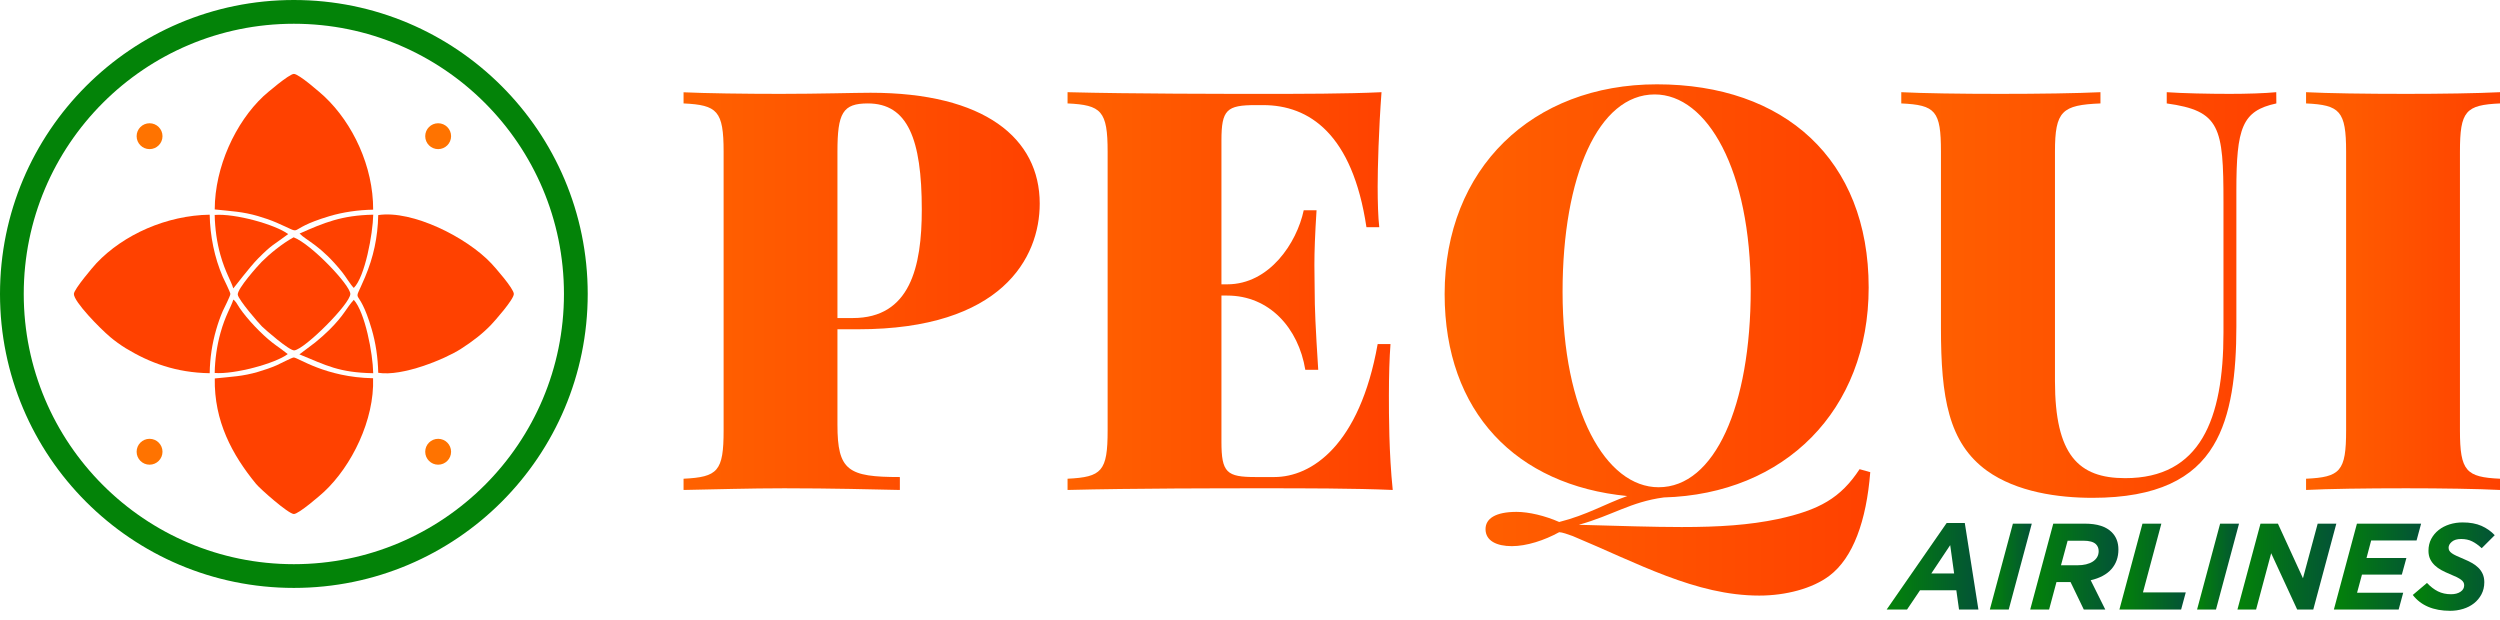 <svg width="137" height="34" viewBox="0 0 137 34" fill="none" xmlns="http://www.w3.org/2000/svg">
<path d="M103.388 33.404H104.504L105.217 32.348H107.207L107.355 33.404H108.417L107.671 28.662H106.676L103.388 33.404ZM105.835 31.427L106.871 29.873L107.086 31.427H105.835Z" fill="url(#paint0_linear)"/>
<path d="M109.043 33.404H110.078L111.342 28.696H110.307L109.043 33.404Z" fill="url(#paint1_linear)"/>
<path d="M111.255 33.404H112.29L112.694 31.898H113.467L114.193 33.404H115.37L114.57 31.797C115.072 31.68 115.45 31.477 115.706 31.188C115.961 30.899 116.089 30.541 116.089 30.115C116.089 29.725 115.968 29.409 115.726 29.167C115.569 29.01 115.369 28.892 115.124 28.814C114.88 28.735 114.583 28.696 114.233 28.696H112.519L111.255 33.404ZM112.942 30.976L113.306 29.631H114.173C114.5 29.631 114.729 29.696 114.859 29.825C114.957 29.924 115.007 30.048 115.007 30.199C115.007 30.329 114.977 30.442 114.919 30.538C114.861 30.634 114.78 30.714 114.677 30.779C114.574 30.844 114.453 30.892 114.314 30.926C114.175 30.959 114.025 30.976 113.864 30.976H112.942Z" fill="url(#paint2_linear)"/>
<path d="M116.143 33.404H119.525L119.78 32.463H117.434L118.442 28.696H117.407L116.143 33.404Z" fill="url(#paint3_linear)"/>
<path d="M120.399 33.404H121.435L122.699 28.696H121.663L120.399 33.404Z" fill="url(#paint4_linear)"/>
<path d="M122.611 33.404H123.633L124.46 30.317L125.886 33.404H126.767L128.031 28.696H127.009L126.202 31.689L124.83 28.696H123.875L122.611 33.404Z" fill="url(#paint5_linear)"/>
<path d="M127.896 33.404H131.446L131.695 32.483H129.167L129.436 31.487H131.621L131.87 30.579H129.685L129.94 29.617H132.428L132.677 28.696H129.16L127.896 33.404Z" fill="url(#paint6_linear)"/>
<path d="M134.27 33.472C134.517 33.472 134.753 33.437 134.98 33.367C135.206 33.298 135.404 33.196 135.575 33.061C135.745 32.927 135.882 32.762 135.985 32.567C136.088 32.372 136.14 32.151 136.14 31.904C136.14 31.734 136.11 31.584 136.052 31.454C135.994 31.324 135.914 31.209 135.813 31.111C135.713 31.012 135.594 30.925 135.457 30.848C135.32 30.772 135.171 30.7 135.01 30.633C134.848 30.566 134.715 30.508 134.61 30.458C134.504 30.409 134.42 30.362 134.358 30.317C134.295 30.272 134.25 30.226 134.223 30.179C134.196 30.132 134.183 30.077 134.183 30.014C134.183 29.898 134.242 29.789 134.361 29.688C134.48 29.587 134.649 29.537 134.869 29.537C135.097 29.537 135.298 29.579 135.47 29.665C135.643 29.75 135.819 29.875 135.998 30.041L136.711 29.328C136.509 29.113 136.267 28.943 135.985 28.817C135.702 28.692 135.357 28.629 134.949 28.629C134.698 28.629 134.46 28.665 134.233 28.736C134.007 28.808 133.809 28.911 133.638 29.046C133.468 29.18 133.332 29.343 133.231 29.533C133.131 29.724 133.08 29.94 133.08 30.183C133.08 30.357 133.112 30.51 133.174 30.64C133.237 30.77 133.322 30.885 133.43 30.986C133.537 31.087 133.661 31.175 133.8 31.248C133.939 31.323 134.084 31.391 134.237 31.454C134.394 31.517 134.524 31.574 134.627 31.625C134.73 31.677 134.812 31.726 134.872 31.773C134.933 31.82 134.975 31.867 135 31.915C135.024 31.962 135.037 32.014 135.037 32.072C135.037 32.221 134.97 32.339 134.835 32.429C134.701 32.519 134.528 32.564 134.317 32.564C134.048 32.564 133.809 32.511 133.598 32.406C133.387 32.3 133.188 32.147 132.999 31.945L132.22 32.604C132.668 33.182 133.351 33.472 134.27 33.472Z" fill="url(#paint7_linear)"/>
<path d="M45.892 18.044H47.031C54.889 18.044 56.977 14.134 56.977 11.158C56.977 7.576 53.956 5.083 47.708 5.083C46.913 5.083 44.825 5.144 42.768 5.144C40.798 5.144 38.634 5.113 37.459 5.057V5.668C39.311 5.755 39.654 6.073 39.654 8.315V23.586C39.654 25.829 39.337 26.142 37.459 26.234V26.85C39.126 26.819 41.096 26.758 42.978 26.758C45.533 26.758 47.934 26.819 49.313 26.85V26.142C46.477 26.142 45.892 25.798 45.892 23.273V18.044ZM45.892 17.429V8.315C45.892 6.191 46.179 5.668 47.559 5.668C49.734 5.668 50.514 7.607 50.514 11.487C50.514 14.632 49.873 17.429 46.733 17.429H45.892Z" fill="url(#paint8_linear)"/>
<path d="M75.496 18.855C74.506 24.418 71.865 26.142 69.833 26.142H68.813C67.222 26.142 66.935 25.906 66.935 24.207V16.197H67.253C69.567 16.197 71.157 17.983 71.531 20.266H72.239C72.09 17.921 72.044 16.9 72.044 15.894C72.044 15.463 72.029 15.043 72.029 14.514C72.029 13.79 72.06 12.877 72.147 11.523H71.444C71.064 13.313 69.567 15.581 67.253 15.581H66.935V7.7C66.935 6.011 67.222 5.76 68.813 5.76H69.218C71.742 5.76 74.117 7.335 74.881 12.451H75.584C75.522 11.928 75.496 11.086 75.496 10.224C75.496 9.203 75.553 7.115 75.707 5.052C73.804 5.144 71.157 5.144 69.279 5.144C67.069 5.144 62.083 5.144 58.502 5.052V5.668C60.354 5.755 60.698 6.073 60.698 8.315V23.591C60.698 25.829 60.38 26.142 58.502 26.234V26.85C62.083 26.758 67.069 26.758 69.279 26.758C71.336 26.758 74.235 26.758 76.322 26.85C76.112 24.823 76.112 22.704 76.112 21.683C76.112 20.569 76.143 19.594 76.199 18.855H75.496Z" fill="url(#paint9_linear)"/>
<path d="M101.905 25.711C100.869 27.291 99.699 27.948 97.442 28.441C95.852 28.774 94.226 28.882 92.154 28.882C90.589 28.882 88.768 28.82 86.516 28.759C88.379 28.241 89.343 27.507 91.174 27.26C97.791 27.076 102.403 22.498 102.403 15.756C102.403 8.716 97.76 4.621 90.8 4.621C83.962 4.621 79.166 9.239 79.166 16.115C79.166 22.601 83.105 26.593 89.174 27.183C87.942 27.62 86.968 28.22 85.444 28.605C84.665 28.261 83.777 28.051 83.105 28.051C81.961 28.051 81.407 28.415 81.407 28.995C81.407 29.641 82.023 29.929 82.849 29.929C83.659 29.929 84.634 29.611 85.444 29.164C85.598 29.164 85.927 29.282 86.183 29.375C89.717 30.847 92.918 32.638 96.406 32.638C97.848 32.638 99.32 32.258 100.253 31.55C101.546 30.575 102.28 28.548 102.49 25.875L101.905 25.711ZM85.629 15.997C85.629 9.629 87.599 5.175 90.677 5.175C93.564 5.175 95.939 9.331 95.939 15.879C95.939 22.242 93.97 26.701 90.892 26.701C88.004 26.701 85.629 22.545 85.629 15.997Z" fill="url(#paint10_linear)"/>
<path d="M124.739 5.052C124.123 5.113 123.102 5.144 122.189 5.144C121.05 5.144 119.578 5.113 118.737 5.052V5.668C121.666 6.073 121.846 6.961 121.846 11.081V18.234C121.846 22.971 120.584 26.203 116.459 26.203C113.905 26.203 112.612 24.941 112.612 20.882V8.31C112.612 6.073 113.002 5.755 115.105 5.668V5.052C113.843 5.113 111.71 5.144 109.591 5.144C107.478 5.144 105.344 5.113 104.19 5.052V5.668C106.067 5.755 106.364 6.073 106.364 8.31V17.983C106.364 21.77 106.77 24.264 108.888 25.798C110.525 26.968 112.792 27.281 114.669 27.281C118.224 27.281 120.225 26.203 121.292 24.418C122.282 22.791 122.553 20.446 122.553 17.89V10.46C122.553 6.991 122.866 6.073 124.744 5.668L124.739 5.052Z" fill="url(#paint11_linear)"/>
<path d="M137 5.052C135.795 5.113 133.768 5.144 131.86 5.144C129.634 5.144 127.546 5.113 126.372 5.052V5.668C128.223 5.755 128.567 6.073 128.567 8.31V23.591C128.567 25.829 128.249 26.147 126.372 26.234V26.85C127.546 26.788 129.634 26.758 131.86 26.758C133.768 26.758 135.795 26.788 137 26.85V26.234C135.148 26.147 134.805 25.829 134.805 23.591V8.31C134.805 6.073 135.123 5.755 137 5.668V5.052Z" fill="url(#paint12_linear)"/>
<path fill-rule="evenodd" clip-rule="evenodd" d="M16.103 0C24.997 0 32.207 7.212 32.207 16.109C32.207 25.006 24.997 32.218 16.103 32.218C7.21 32.218 0 25.006 0 16.109C0 7.212 7.21 0 16.103 0ZM16.103 1.302C24.278 1.302 30.905 7.931 30.905 16.109C30.905 24.287 24.278 30.917 16.103 30.917C7.928 30.917 1.301 24.287 1.301 16.109C1.301 7.931 7.928 1.302 16.103 1.302Z" fill="#038308"/>
<path d="M24.011 8.172C24.402 8.172 24.72 7.854 24.72 7.463C24.72 7.071 24.402 6.754 24.011 6.754C23.619 6.754 23.302 7.071 23.302 7.463C23.302 7.854 23.619 8.172 24.011 8.172Z" fill="#FF7300"/>
<path d="M24.011 25.465C24.402 25.465 24.72 25.147 24.72 24.756C24.72 24.364 24.402 24.047 24.011 24.047C23.619 24.047 23.302 24.364 23.302 24.756C23.302 25.147 23.619 25.465 24.011 25.465Z" fill="#FF7300"/>
<path d="M8.196 25.465C8.587 25.465 8.905 25.147 8.905 24.756C8.905 24.364 8.587 24.047 8.196 24.047C7.804 24.047 7.487 24.364 7.487 24.756C7.487 25.147 7.804 25.465 8.196 25.465Z" fill="#FF7300"/>
<path d="M8.196 8.172C8.587 8.172 8.905 7.854 8.905 7.463C8.905 7.071 8.587 6.754 8.196 6.754C7.804 6.754 7.487 7.071 7.487 7.463C7.487 7.854 7.804 8.172 8.196 8.172Z" fill="#FF7300"/>
<path fill-rule="evenodd" clip-rule="evenodd" d="M11.77 20.739C11.728 23.075 12.718 24.917 14.032 26.518C14.256 26.792 15.794 28.154 16.1 28.168C16.361 28.179 17.586 27.112 17.76 26.949C19.267 25.545 20.526 23.011 20.445 20.727C17.824 20.681 16.322 19.582 16.094 19.59C15.999 19.593 15.34 19.939 15.165 20.015C14.855 20.151 14.509 20.269 14.151 20.375C13.299 20.629 12.671 20.643 11.77 20.739Z" fill="#FF4100"/>
<path fill-rule="evenodd" clip-rule="evenodd" d="M11.491 20.452C11.505 19.609 11.624 18.839 11.846 18.067C11.95 17.705 12.063 17.383 12.204 17.055C12.278 16.885 12.625 16.223 12.624 16.108C12.623 16.01 12.272 15.321 12.203 15.161C11.755 14.119 11.51 12.925 11.491 11.765C9.139 11.803 6.776 12.847 5.287 14.421C5.127 14.59 4.051 15.851 4.049 16.108C4.045 16.535 5.471 17.99 6.039 18.469C6.275 18.669 6.608 18.912 6.901 19.09C8.203 19.879 9.64 20.422 11.491 20.452Z" fill="#FF4100"/>
<path fill-rule="evenodd" clip-rule="evenodd" d="M11.767 11.477C12.681 11.577 13.28 11.59 14.148 11.844C14.498 11.946 14.834 12.062 15.161 12.203C16.866 12.938 15.425 12.636 18.042 11.849C18.788 11.625 19.626 11.504 20.449 11.49C20.459 9.121 19.332 6.754 17.785 5.295C17.605 5.126 16.372 4.039 16.101 4.05C15.836 4.062 14.605 5.114 14.433 5.275C12.906 6.711 11.774 9.143 11.767 11.477Z" fill="#FF4100"/>
<path fill-rule="evenodd" clip-rule="evenodd" d="M20.727 20.429C22.055 20.645 24.388 19.677 25.256 19.12C25.895 18.711 26.448 18.283 26.907 17.804C27.087 17.617 28.16 16.411 28.158 16.108C28.156 15.812 27.11 14.633 26.931 14.442C25.583 13.003 22.589 11.501 20.727 11.787C20.703 13.009 20.463 14.1 20.005 15.186C19.267 16.936 19.595 15.404 20.369 18.039C20.588 18.785 20.711 19.603 20.727 20.429Z" fill="#FF4100"/>
<path fill-rule="evenodd" clip-rule="evenodd" d="M16.092 13.004C15.454 13.351 14.753 13.934 14.337 14.352C14.158 14.531 12.989 15.831 13.03 16.149C13.067 16.433 14.189 17.726 14.36 17.894C14.516 18.048 15.864 19.232 16.13 19.201C16.707 19.133 19.202 16.641 19.198 16.108C19.194 15.623 17.067 13.383 16.092 13.004Z" fill="#FF4100"/>
<path fill-rule="evenodd" clip-rule="evenodd" d="M16.408 19.419C17.896 20.029 18.571 20.418 20.452 20.452C20.433 19.359 20.002 17.112 19.388 16.431C18.957 16.907 18.876 17.251 18.054 18.07C17.807 18.316 17.564 18.526 17.27 18.769L16.408 19.419Z" fill="#FF4100"/>
<path fill-rule="evenodd" clip-rule="evenodd" d="M12.784 15.804C12.825 15.772 13.67 14.643 14.147 14.162C14.935 13.368 14.969 13.446 15.792 12.829C15.09 12.305 12.883 11.689 11.765 11.779C11.78 12.531 11.886 13.285 12.078 13.969C12.348 14.928 12.662 15.39 12.784 15.804Z" fill="#FF4100"/>
<path fill-rule="evenodd" clip-rule="evenodd" d="M16.418 12.799C16.806 13.197 17.578 13.447 18.759 14.924C18.953 15.166 19.199 15.591 19.388 15.778C20.001 15.175 20.433 12.804 20.453 11.765C18.723 11.796 17.741 12.211 16.418 12.799Z" fill="#FF4100"/>
<path fill-rule="evenodd" clip-rule="evenodd" d="M11.765 20.438C12.83 20.528 15.094 19.919 15.768 19.403L15.359 19.093C15.191 18.975 15.063 18.883 14.914 18.767C14.333 18.314 13.553 17.497 13.129 16.873C13.076 16.795 13.049 16.741 12.98 16.637C12.931 16.564 12.972 16.612 12.91 16.539C12.83 16.442 12.868 16.482 12.787 16.417C12.655 16.846 12.351 17.274 12.081 18.247C11.89 18.933 11.78 19.681 11.765 20.438Z" fill="#FF4100"/>
<defs>
<linearGradient id="paint0_linear" x1="103.388" y1="31.033" x2="108.417" y2="31.033" gradientUnits="userSpaceOnUse">
<stop stop-color="#038308"/>
<stop offset="1" stop-color="#035337"/>
</linearGradient>
<linearGradient id="paint1_linear" x1="109.043" y1="31.05" x2="111.342" y2="31.05" gradientUnits="userSpaceOnUse">
<stop stop-color="#038308"/>
<stop offset="1" stop-color="#035337"/>
</linearGradient>
<linearGradient id="paint2_linear" x1="111.255" y1="31.05" x2="116.089" y2="31.05" gradientUnits="userSpaceOnUse">
<stop stop-color="#038308"/>
<stop offset="1" stop-color="#035337"/>
</linearGradient>
<linearGradient id="paint3_linear" x1="116.143" y1="31.05" x2="119.78" y2="31.05" gradientUnits="userSpaceOnUse">
<stop stop-color="#038308"/>
<stop offset="1" stop-color="#035337"/>
</linearGradient>
<linearGradient id="paint4_linear" x1="120.399" y1="31.05" x2="122.699" y2="31.05" gradientUnits="userSpaceOnUse">
<stop stop-color="#038308"/>
<stop offset="1" stop-color="#035337"/>
</linearGradient>
<linearGradient id="paint5_linear" x1="122.611" y1="31.05" x2="128.031" y2="31.05" gradientUnits="userSpaceOnUse">
<stop stop-color="#038308"/>
<stop offset="1" stop-color="#035337"/>
</linearGradient>
<linearGradient id="paint6_linear" x1="127.896" y1="31.05" x2="132.677" y2="31.05" gradientUnits="userSpaceOnUse">
<stop stop-color="#038308"/>
<stop offset="1" stop-color="#035337"/>
</linearGradient>
<linearGradient id="paint7_linear" x1="132.22" y1="31.05" x2="136.711" y2="31.05" gradientUnits="userSpaceOnUse">
<stop stop-color="#038308"/>
<stop offset="1" stop-color="#035337"/>
</linearGradient>
<linearGradient id="paint8_linear" x1="37.459" y1="15.953" x2="56.977" y2="15.953" gradientUnits="userSpaceOnUse">
<stop stop-color="#FF6200"/>
<stop offset="1" stop-color="#FF4100"/>
</linearGradient>
<linearGradient id="paint9_linear" x1="58.502" y1="15.951" x2="76.322" y2="15.951" gradientUnits="userSpaceOnUse">
<stop stop-color="#FF6200"/>
<stop offset="1" stop-color="#FF4100"/>
</linearGradient>
<linearGradient id="paint10_linear" x1="79.166" y1="18.629" x2="102.49" y2="18.629" gradientUnits="userSpaceOnUse">
<stop stop-color="#FF6200"/>
<stop offset="1" stop-color="#FF4100"/>
</linearGradient>
<linearGradient id="paint11_linear" x1="104.19" y1="16.166" x2="124.744" y2="16.166" gradientUnits="userSpaceOnUse">
<stop stop-color="#FF6200"/>
<stop offset="1" stop-color="#FF4100"/>
</linearGradient>
<linearGradient id="paint12_linear" x1="126.372" y1="15.951" x2="137" y2="15.951" gradientUnits="userSpaceOnUse">
<stop stop-color="#FF6200"/>
<stop offset="1" stop-color="#FF4100"/>
</linearGradient>
</defs>
</svg>
